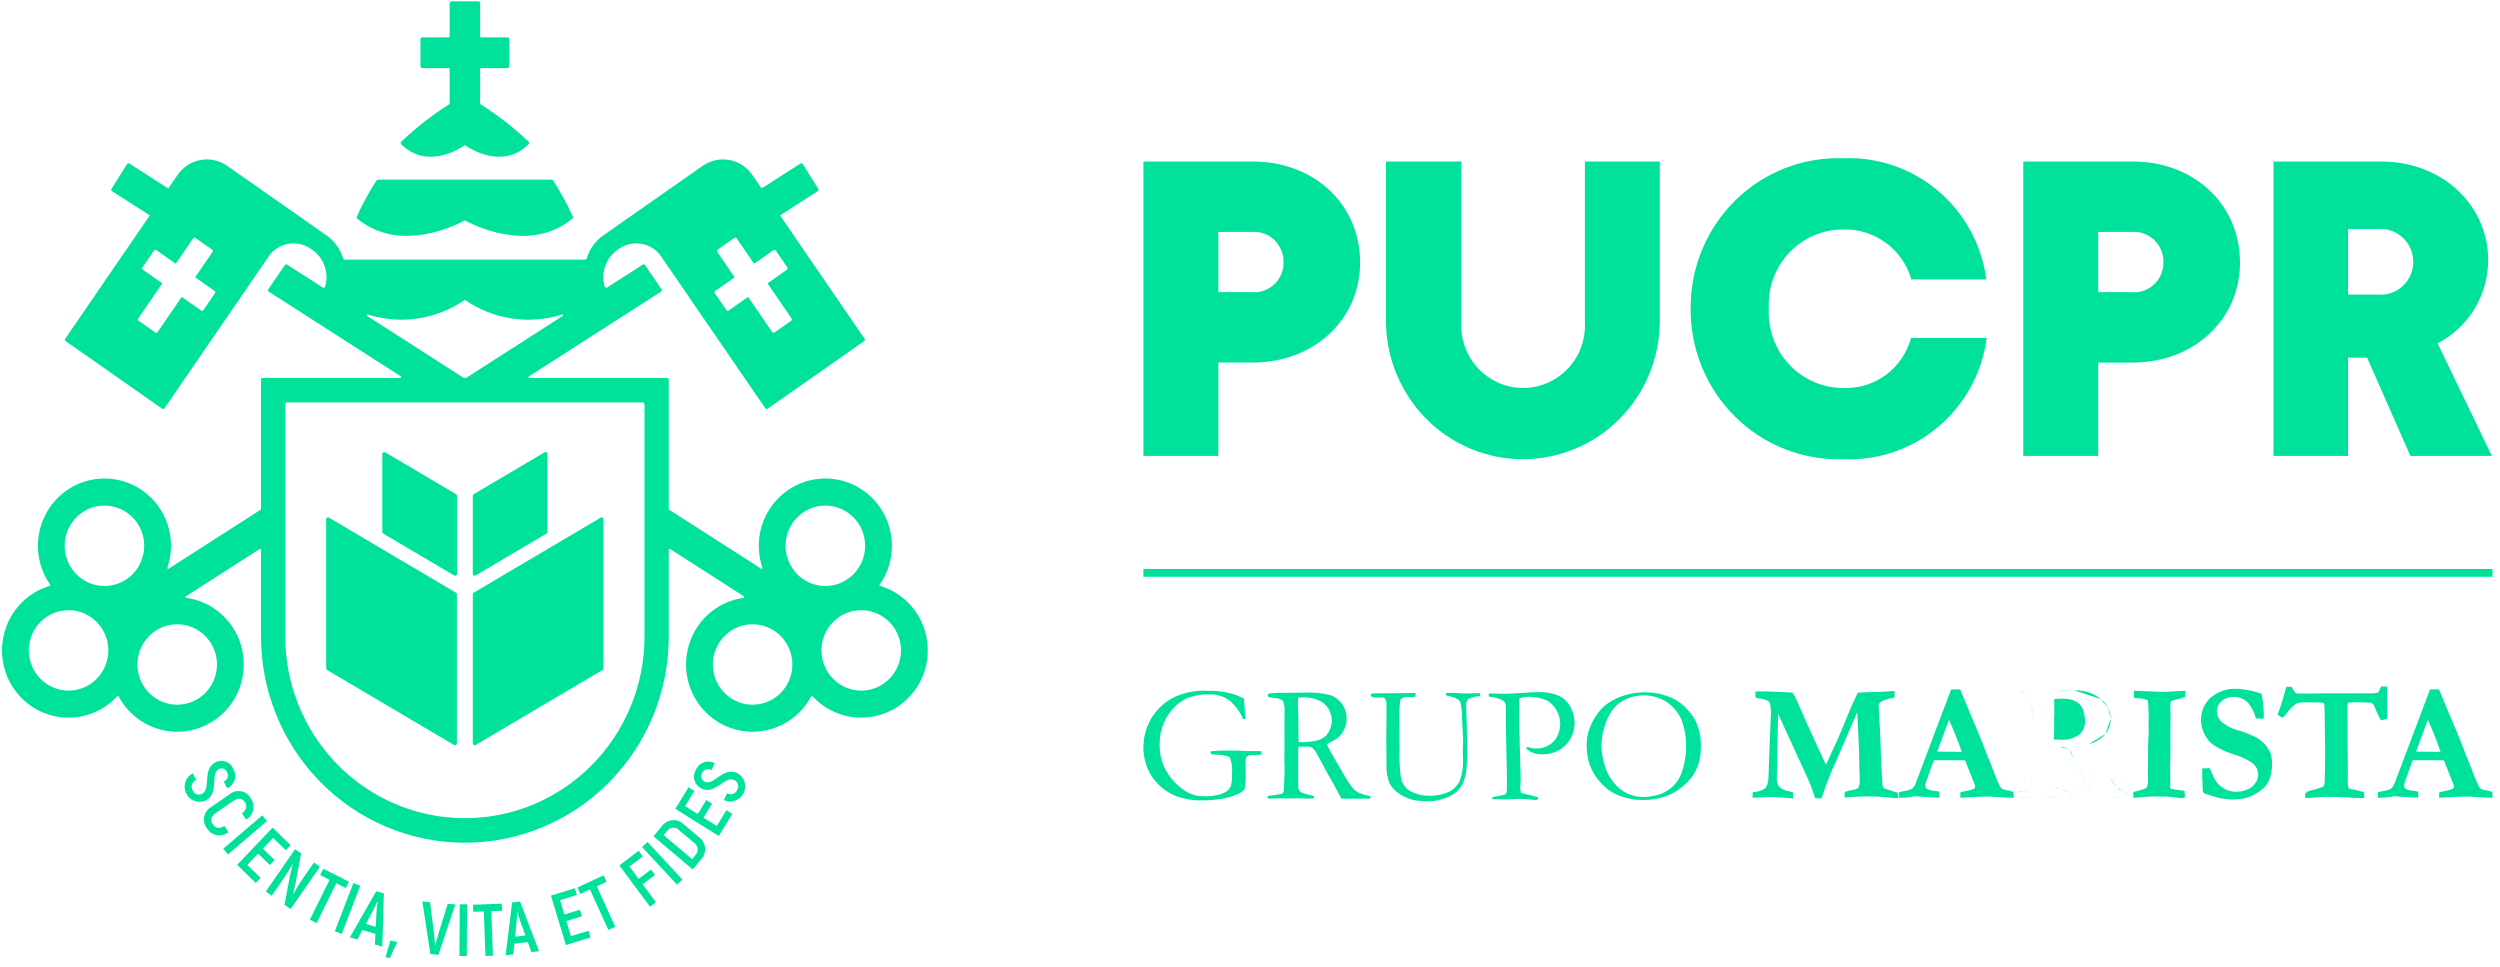 <svg width="137" height="53" viewBox="0 0 137 53" fill="none" xmlns="http://www.w3.org/2000/svg">
<path fill-rule="evenodd" clip-rule="evenodd" d="M25.501 7.972C25.732 8.134 27.531 9.315 28.96 7.911C28.97 7.901 28.978 7.889 28.984 7.875C28.989 7.862 28.992 7.848 28.991 7.833C28.991 7.819 28.988 7.805 28.982 7.792C28.977 7.779 28.968 7.767 28.958 7.757C28.149 6.992 27.27 6.307 26.332 5.711C26.325 5.707 26.32 5.701 26.316 5.694C26.313 5.688 26.311 5.68 26.311 5.673V3.776C26.311 3.771 26.312 3.765 26.314 3.759C26.316 3.754 26.32 3.749 26.324 3.745C26.328 3.741 26.333 3.737 26.338 3.735C26.343 3.733 26.349 3.732 26.355 3.732H27.804C27.832 3.732 27.859 3.72 27.879 3.7C27.899 3.68 27.91 3.652 27.91 3.624V2.152C27.91 2.123 27.899 2.096 27.879 2.076C27.859 2.056 27.832 2.044 27.804 2.044H26.355C26.343 2.044 26.332 2.039 26.324 2.031C26.315 2.023 26.311 2.011 26.311 1.999V0.18C26.311 0.151 26.299 0.124 26.279 0.104C26.259 0.084 26.232 0.072 26.204 0.072H24.748C24.72 0.072 24.693 0.084 24.673 0.104C24.653 0.124 24.641 0.151 24.641 0.18V1.999C24.641 2.011 24.637 2.023 24.628 2.031C24.62 2.039 24.609 2.044 24.597 2.044H23.148C23.12 2.044 23.093 2.056 23.073 2.076C23.053 2.096 23.041 2.123 23.041 2.152V3.624C23.041 3.652 23.053 3.68 23.073 3.7C23.093 3.72 23.12 3.732 23.148 3.732H24.597C24.603 3.732 24.609 3.733 24.614 3.735C24.619 3.737 24.624 3.741 24.628 3.745C24.633 3.749 24.636 3.754 24.638 3.759C24.64 3.765 24.641 3.771 24.641 3.776V5.673C24.641 5.68 24.639 5.688 24.636 5.694C24.632 5.701 24.627 5.707 24.62 5.711C23.683 6.307 22.803 6.992 21.995 7.757C21.984 7.767 21.976 7.778 21.97 7.792C21.964 7.805 21.961 7.819 21.961 7.833C21.961 7.848 21.963 7.862 21.969 7.875C21.974 7.889 21.982 7.901 21.992 7.911C23.421 9.315 25.22 8.134 25.451 7.972C25.459 7.966 25.467 7.964 25.476 7.964C25.485 7.964 25.494 7.966 25.501 7.972ZM25.493 12.085C25.784 12.247 28.98 13.954 31.358 11.986C31.377 11.971 31.389 11.951 31.394 11.928C31.4 11.905 31.397 11.881 31.388 11.86C31.077 11.178 30.717 10.52 30.31 9.892C30.301 9.877 30.287 9.864 30.271 9.856C30.256 9.847 30.238 9.843 30.22 9.843H20.723C20.705 9.843 20.688 9.847 20.672 9.856C20.656 9.864 20.643 9.877 20.633 9.892C20.226 10.52 19.866 11.178 19.556 11.86C19.546 11.881 19.544 11.905 19.549 11.928C19.554 11.951 19.567 11.971 19.585 11.986C21.963 13.954 25.16 12.247 25.45 12.085C25.457 12.081 25.464 12.079 25.472 12.079C25.479 12.079 25.487 12.081 25.493 12.085ZM10.559 42.378L10.75 42.748C10.697 42.767 10.649 42.799 10.609 42.84C10.569 42.881 10.539 42.93 10.521 42.985C10.503 43.039 10.497 43.096 10.503 43.153C10.51 43.21 10.529 43.265 10.559 43.313C10.578 43.364 10.608 43.409 10.646 43.446C10.684 43.483 10.73 43.511 10.78 43.528C10.831 43.545 10.884 43.551 10.937 43.545C10.989 43.538 11.04 43.521 11.085 43.492C11.307 43.376 11.325 43.096 11.345 42.788C11.369 42.411 11.396 41.992 11.802 41.778C11.889 41.731 11.984 41.703 12.082 41.696C12.181 41.689 12.279 41.702 12.372 41.736C12.465 41.77 12.549 41.822 12.62 41.891C12.691 41.96 12.748 42.043 12.785 42.135C12.839 42.226 12.873 42.327 12.886 42.432C12.898 42.537 12.888 42.644 12.857 42.745C12.825 42.846 12.772 42.938 12.702 43.017C12.632 43.096 12.546 43.158 12.451 43.201L12.26 42.832C12.308 42.814 12.352 42.786 12.389 42.749C12.425 42.712 12.453 42.668 12.47 42.619C12.488 42.571 12.494 42.518 12.489 42.467C12.485 42.415 12.469 42.365 12.443 42.32C12.427 42.276 12.402 42.236 12.369 42.203C12.336 42.17 12.297 42.144 12.253 42.128C12.21 42.112 12.163 42.106 12.117 42.109C12.07 42.113 12.026 42.128 11.985 42.151C11.77 42.264 11.757 42.534 11.742 42.835C11.724 43.214 11.703 43.641 11.274 43.867C11.079 43.956 10.858 43.964 10.658 43.891C10.457 43.817 10.293 43.668 10.2 43.474C10.107 43.28 10.093 43.057 10.16 42.852C10.227 42.648 10.37 42.478 10.559 42.378ZM11.597 44.208L12.548 43.551C12.633 43.473 12.733 43.416 12.842 43.382C12.951 43.349 13.066 43.34 13.178 43.357C13.291 43.373 13.399 43.415 13.494 43.479C13.588 43.542 13.668 43.626 13.727 43.725C13.797 43.815 13.847 43.92 13.873 44.032C13.899 44.144 13.901 44.26 13.878 44.373C13.855 44.486 13.808 44.592 13.741 44.685C13.674 44.777 13.587 44.854 13.488 44.91L13.262 44.576C13.519 44.369 13.56 44.164 13.409 43.941C13.275 43.744 13.058 43.703 12.781 43.894L11.83 44.552C11.556 44.742 11.515 44.961 11.653 45.164C11.807 45.392 12.014 45.425 12.293 45.266L12.519 45.599C12.431 45.672 12.328 45.725 12.217 45.753C12.107 45.782 11.991 45.786 11.879 45.766C11.767 45.745 11.66 45.701 11.566 45.635C11.473 45.569 11.394 45.483 11.336 45.384C11.267 45.293 11.218 45.187 11.193 45.075C11.169 44.963 11.169 44.846 11.194 44.734C11.219 44.622 11.268 44.517 11.338 44.426C11.407 44.335 11.496 44.261 11.597 44.208ZM12.492 46.822L14.632 44.996L14.371 44.684L12.231 46.51L12.492 46.822ZM14.278 48.108L14.015 48.385L12.997 47.395L14.939 45.355L15.928 46.317L15.664 46.594L14.967 45.916L14.404 46.507L15.046 47.132L14.788 47.403L14.146 46.778L13.552 47.401L14.278 48.108ZM15.925 49.817L17.532 47.498L17.205 47.266L16.578 48.17C16.435 48.376 16.214 48.737 16.081 48.985L16.067 48.984L16.081 48.923C16.122 48.747 16.176 48.508 16.211 48.326L16.503 46.769L16.173 46.535L14.565 48.853L14.893 49.086L15.513 48.191C15.664 47.973 15.889 47.613 16.027 47.365L16.041 47.365C15.994 47.554 15.921 47.863 15.87 48.084L15.594 49.582L15.925 49.817ZM18.952 48.666L18.43 48.402L17.349 50.586L16.98 50.4L18.061 48.216L17.543 47.953L17.715 47.606L19.124 48.319L18.952 48.666ZM18.727 51.179L19.741 48.54L19.364 48.392L18.35 51.031L18.727 51.179ZM20.572 51.176L19.86 50.971L19.582 51.485L19.174 51.368L20.617 48.838L21.036 48.959L20.949 51.877L20.545 51.761L20.572 51.176ZM20.594 50.787L20.63 50.007C20.642 49.816 20.672 49.544 20.694 49.394L20.682 49.391C20.622 49.529 20.511 49.779 20.418 49.946L20.047 50.63L20.594 50.787ZM21.36 52.505L21.769 51.623L21.393 51.546L21.125 52.457L21.36 52.505ZM23.145 49.401L23.568 49.439L23.767 51.024C23.794 51.227 23.813 51.444 23.829 51.64V51.64V51.64V51.64L23.829 51.641L23.829 51.643C23.834 51.692 23.838 51.74 23.842 51.786L23.858 51.787L23.871 51.736C23.928 51.524 23.994 51.277 24.062 51.05L24.536 49.525L24.955 49.562L24.024 52.322L23.586 52.283L23.145 49.401ZM25.581 52.39L25.597 49.559L25.193 49.557L25.177 52.388L25.581 52.39ZM27.51 49.91L26.926 49.931L27.013 52.373L26.601 52.388L26.514 49.946L25.934 49.967L25.92 49.579L27.496 49.522L27.51 49.91ZM28.187 51.718L28.922 51.627L29.122 52.176L29.539 52.124L28.497 49.401L28.064 49.455L27.708 52.352L28.129 52.3L28.187 51.718ZM28.526 50.527L28.792 51.26L28.228 51.33L28.307 50.554C28.328 50.364 28.335 50.09 28.337 49.939L28.349 49.937C28.387 50.083 28.463 50.347 28.526 50.527ZM32.251 51.005L32.362 51.372L31.011 51.789L30.193 49.082L31.505 48.677L31.616 49.044L30.69 49.33L30.927 50.115L31.781 49.852L31.889 50.211L31.036 50.475L31.287 51.302L32.251 51.005ZM32.706 48.569L33.237 48.322L33.077 47.969L31.644 48.634L31.804 48.987L32.331 48.742L33.339 50.963L33.714 50.789L32.706 48.569ZM34.494 47.486L34.995 48.163L35.671 47.651L35.892 47.949L35.216 48.46L35.945 49.444L35.622 49.689L33.942 47.424L34.999 46.623L35.227 46.931L34.494 47.486ZM37.397 48.202L35.48 46.139L35.185 46.419L37.103 48.481L37.397 48.202ZM35.812 45.83L36.258 45.29C36.325 45.192 36.412 45.11 36.513 45.051C36.615 44.991 36.728 44.955 36.845 44.945C36.962 44.935 37.08 44.951 37.19 44.992C37.3 45.034 37.4 45.1 37.482 45.185L38.286 45.864C38.384 45.93 38.467 46.017 38.527 46.119C38.588 46.221 38.626 46.335 38.638 46.454C38.649 46.572 38.635 46.691 38.596 46.804C38.557 46.916 38.493 47.018 38.41 47.102L37.961 47.645L35.812 45.83ZM38.115 46.853C38.16 46.805 38.194 46.748 38.214 46.685C38.233 46.622 38.239 46.556 38.229 46.491C38.22 46.425 38.196 46.363 38.16 46.309C38.123 46.254 38.075 46.209 38.019 46.176L37.226 45.507C37.184 45.457 37.132 45.417 37.072 45.391C37.013 45.365 36.949 45.353 36.884 45.355C36.819 45.358 36.756 45.376 36.699 45.407C36.642 45.439 36.593 45.483 36.556 45.536L36.366 45.766L37.926 47.083L38.115 46.853ZM40.133 44.599L39.809 44.397L39.279 45.264L38.551 44.808L39.02 44.041L38.704 43.843L38.234 44.61L37.544 44.177L38.054 43.346L37.731 43.143L37.008 44.322L39.389 45.813L40.133 44.599ZM39.669 43.845L39.844 43.467C39.892 43.498 39.946 43.517 40.002 43.524C40.058 43.531 40.115 43.525 40.169 43.507C40.223 43.488 40.272 43.458 40.312 43.418C40.353 43.378 40.384 43.33 40.404 43.276C40.432 43.23 40.449 43.179 40.455 43.126C40.461 43.073 40.455 43.019 40.438 42.968C40.421 42.917 40.393 42.871 40.356 42.833C40.319 42.794 40.274 42.764 40.225 42.745C39.998 42.639 39.767 42.794 39.514 42.966C39.203 43.175 38.858 43.409 38.442 43.213C38.353 43.172 38.273 43.112 38.207 43.038C38.142 42.964 38.093 42.876 38.063 42.781C38.033 42.687 38.023 42.586 38.034 42.487C38.044 42.389 38.076 42.293 38.125 42.207C38.163 42.108 38.222 42.02 38.297 41.946C38.372 41.872 38.462 41.815 38.56 41.779C38.659 41.743 38.764 41.729 38.868 41.737C38.972 41.745 39.074 41.776 39.165 41.827L38.991 42.205C38.948 42.177 38.899 42.159 38.848 42.152C38.797 42.145 38.746 42.15 38.697 42.165C38.648 42.181 38.603 42.208 38.565 42.243C38.528 42.278 38.498 42.321 38.478 42.369C38.453 42.409 38.437 42.453 38.431 42.5C38.425 42.546 38.429 42.593 38.443 42.638C38.457 42.683 38.48 42.724 38.511 42.759C38.543 42.794 38.581 42.821 38.624 42.839C38.844 42.943 39.064 42.789 39.309 42.618C39.617 42.403 39.966 42.16 40.404 42.366C40.592 42.468 40.734 42.64 40.798 42.846C40.863 43.051 40.845 43.274 40.749 43.467C40.654 43.66 40.487 43.807 40.285 43.878C40.084 43.948 39.863 43.936 39.669 43.845ZM24.889 31.537L21.001 29.239C20.986 29.23 20.973 29.217 20.964 29.201C20.955 29.186 20.951 29.168 20.951 29.15V24.874C20.951 24.856 20.955 24.838 20.964 24.823C20.974 24.807 20.986 24.794 21.002 24.785C21.018 24.776 21.035 24.771 21.053 24.771C21.072 24.771 21.089 24.776 21.105 24.785L24.993 27.082C25.008 27.092 25.021 27.105 25.03 27.12C25.039 27.136 25.043 27.154 25.043 27.172V31.447C25.043 31.465 25.039 31.483 25.03 31.499C25.02 31.515 25.008 31.528 24.992 31.537C24.976 31.546 24.959 31.551 24.941 31.551C24.922 31.551 24.905 31.546 24.889 31.537ZM26.063 31.537L29.95 29.239C29.966 29.23 29.979 29.217 29.988 29.201C29.997 29.186 30.001 29.168 30.001 29.15V24.874C30.001 24.856 29.996 24.838 29.987 24.823C29.978 24.807 29.965 24.794 29.95 24.785C29.934 24.776 29.916 24.771 29.898 24.771C29.88 24.771 29.863 24.776 29.847 24.785L25.959 27.082C25.944 27.092 25.931 27.105 25.922 27.12C25.913 27.136 25.909 27.154 25.909 27.172V31.447C25.909 31.465 25.913 31.483 25.922 31.499C25.931 31.515 25.944 31.528 25.96 31.537C25.976 31.546 25.993 31.551 26.011 31.551C26.029 31.551 26.047 31.546 26.063 31.537ZM33.022 36.715L26.063 40.827C26.047 40.836 26.029 40.841 26.011 40.841C25.993 40.841 25.976 40.836 25.96 40.827C25.944 40.818 25.931 40.805 25.922 40.789C25.913 40.773 25.909 40.755 25.909 40.737V32.568C25.909 32.55 25.913 32.532 25.922 32.517C25.931 32.501 25.944 32.488 25.959 32.479L32.919 28.368C32.934 28.358 32.952 28.354 32.97 28.354C32.988 28.353 33.005 28.358 33.021 28.367C33.037 28.376 33.05 28.389 33.059 28.405C33.068 28.421 33.073 28.439 33.073 28.457V36.626C33.073 36.644 33.068 36.662 33.059 36.678C33.05 36.693 33.037 36.706 33.022 36.715ZM24.884 40.827L17.925 36.715C17.909 36.706 17.896 36.693 17.887 36.678C17.878 36.662 17.874 36.644 17.874 36.626V28.457C17.874 28.439 17.879 28.421 17.888 28.405C17.897 28.389 17.91 28.376 17.925 28.367C17.941 28.358 17.959 28.353 17.977 28.354C17.995 28.354 18.012 28.358 18.028 28.368L24.987 32.479C25.003 32.488 25.015 32.501 25.024 32.517C25.033 32.532 25.038 32.55 25.038 32.568V40.737C25.038 40.755 25.033 40.773 25.024 40.789C25.015 40.805 25.002 40.818 24.987 40.827C24.971 40.836 24.953 40.841 24.935 40.841C24.917 40.841 24.899 40.836 24.884 40.827ZM18.835 14.209C18.851 14.22 18.869 14.227 18.888 14.227L32.065 14.227C32.084 14.227 32.102 14.22 32.117 14.209C32.133 14.198 32.144 14.181 32.149 14.163C32.306 13.648 32.629 13.202 33.067 12.896L38.505 9.088C38.931 8.79 39.457 8.674 39.967 8.768C40.477 8.862 40.93 9.156 41.225 9.587L41.708 10.292C41.715 10.302 41.725 10.308 41.736 10.311C41.747 10.313 41.759 10.311 41.769 10.305L43.865 8.96C43.875 8.954 43.886 8.949 43.898 8.947C43.909 8.945 43.921 8.946 43.932 8.948C43.944 8.951 43.954 8.956 43.964 8.962C43.973 8.969 43.981 8.978 43.988 8.988L44.843 10.35C44.849 10.36 44.853 10.371 44.855 10.383C44.858 10.395 44.857 10.406 44.855 10.418C44.852 10.429 44.847 10.44 44.841 10.45C44.834 10.459 44.825 10.468 44.816 10.474L42.783 11.778C42.778 11.781 42.773 11.785 42.77 11.79C42.767 11.795 42.764 11.801 42.763 11.806C42.762 11.812 42.762 11.819 42.763 11.825C42.764 11.83 42.767 11.836 42.77 11.841L47.38 18.567C47.394 18.587 47.399 18.611 47.395 18.634C47.391 18.658 47.377 18.679 47.358 18.692L42.066 22.398C42.046 22.412 42.023 22.417 41.999 22.413C41.976 22.409 41.956 22.395 41.942 22.376L36.135 13.916C35.851 13.591 35.455 13.387 35.027 13.346C34.599 13.305 34.172 13.43 33.833 13.695C33.522 13.913 33.288 14.224 33.163 14.585C33.037 14.945 33.028 15.336 33.136 15.703C33.14 15.716 33.147 15.728 33.156 15.739C33.165 15.749 33.177 15.757 33.19 15.762C33.203 15.767 33.217 15.769 33.23 15.767C33.244 15.766 33.257 15.761 33.269 15.754L35.222 14.502C35.242 14.489 35.265 14.485 35.288 14.489C35.31 14.494 35.33 14.507 35.343 14.526L36.254 15.854C36.261 15.864 36.266 15.875 36.268 15.887C36.271 15.898 36.271 15.911 36.268 15.922C36.266 15.934 36.261 15.945 36.254 15.956C36.248 15.966 36.239 15.974 36.229 15.98L28.983 20.627C28.975 20.632 28.969 20.64 28.965 20.649C28.962 20.658 28.962 20.668 28.964 20.677C28.967 20.686 28.973 20.695 28.98 20.701C28.988 20.706 28.997 20.709 29.007 20.709H36.56C36.571 20.709 36.583 20.712 36.594 20.716C36.604 20.721 36.614 20.727 36.623 20.736C36.631 20.744 36.637 20.754 36.642 20.765C36.646 20.776 36.648 20.787 36.648 20.799V27.894C36.648 27.901 36.65 27.909 36.654 27.915C36.657 27.922 36.663 27.928 36.669 27.932L41.718 31.169C41.726 31.174 41.735 31.177 41.744 31.176C41.753 31.175 41.762 31.172 41.769 31.166C41.776 31.16 41.782 31.152 41.784 31.143C41.787 31.134 41.786 31.125 41.783 31.116C41.609 30.608 41.547 30.068 41.601 29.534C41.655 28.999 41.825 28.483 42.097 28.021C42.369 27.56 42.738 27.164 43.178 26.862C43.617 26.56 44.117 26.358 44.641 26.271C45.166 26.185 45.703 26.215 46.215 26.361C46.727 26.506 47.201 26.763 47.604 27.113C48.008 27.463 48.331 27.898 48.55 28.387C48.77 28.876 48.881 29.408 48.876 29.946C48.869 30.696 48.635 31.427 48.205 32.039C48.201 32.045 48.198 32.051 48.197 32.058C48.196 32.065 48.197 32.072 48.199 32.079C48.202 32.086 48.206 32.092 48.211 32.096C48.214 32.099 48.218 32.102 48.222 32.104C48.224 32.105 48.226 32.106 48.228 32.107C48.767 32.267 49.261 32.551 49.673 32.936C50.084 33.322 50.403 33.798 50.603 34.328C50.803 34.857 50.879 35.427 50.826 35.992C50.773 36.556 50.591 37.101 50.296 37.583C50 38.065 49.599 38.472 49.122 38.771C48.646 39.071 48.108 39.255 47.549 39.31C46.99 39.365 46.427 39.289 45.903 39.088C45.378 38.887 44.906 38.566 44.524 38.151C44.52 38.145 44.514 38.141 44.507 38.139C44.501 38.136 44.493 38.136 44.487 38.136C44.48 38.137 44.473 38.14 44.467 38.144C44.462 38.148 44.457 38.153 44.454 38.16C44.158 38.715 43.727 39.184 43.2 39.523C42.674 39.862 42.071 40.059 41.448 40.094C40.825 40.13 40.203 40.003 39.643 39.727C39.082 39.45 38.601 39.033 38.245 38.515C37.89 37.997 37.672 37.395 37.612 36.767C37.552 36.14 37.652 35.507 37.903 34.93C38.154 34.353 38.548 33.85 39.046 33.47C39.544 33.091 40.13 32.846 40.748 32.761C40.757 32.76 40.766 32.756 40.773 32.75C40.779 32.744 40.784 32.736 40.786 32.727C40.788 32.718 40.788 32.708 40.784 32.7C40.781 32.691 40.775 32.684 40.767 32.679L36.717 30.082C36.71 30.078 36.702 30.075 36.694 30.075C36.686 30.075 36.678 30.077 36.671 30.081C36.664 30.084 36.659 30.09 36.655 30.097C36.651 30.104 36.648 30.112 36.648 30.12V34.889C36.648 36.377 36.357 37.851 35.792 39.225C35.227 40.599 34.398 41.846 33.355 42.896C32.311 43.945 31.072 44.776 29.709 45.34C28.347 45.904 26.888 46.19 25.416 46.182C23.943 46.174 22.487 45.871 21.131 45.293C19.775 44.714 18.545 43.87 17.512 42.809C16.48 41.748 15.665 40.492 15.114 39.111C14.564 37.731 14.289 36.255 14.305 34.767V30.12C14.305 30.112 14.303 30.104 14.298 30.097C14.294 30.09 14.289 30.084 14.282 30.081C14.275 30.077 14.267 30.075 14.259 30.075C14.251 30.075 14.243 30.078 14.236 30.082L10.186 32.679C10.178 32.684 10.172 32.691 10.169 32.7C10.165 32.708 10.165 32.718 10.167 32.727C10.169 32.736 10.174 32.744 10.18 32.75C10.187 32.756 10.196 32.76 10.205 32.761C10.823 32.847 11.409 33.091 11.907 33.471C12.405 33.85 12.798 34.353 13.049 34.93C13.3 35.507 13.4 36.14 13.341 36.767C13.281 37.395 13.062 37.997 12.707 38.515C12.351 39.033 11.87 39.45 11.309 39.726C10.749 40.003 10.127 40.129 9.505 40.093C8.882 40.058 8.279 39.861 7.752 39.523C7.226 39.184 6.795 38.715 6.499 38.16C6.496 38.153 6.491 38.148 6.486 38.144C6.48 38.14 6.473 38.137 6.466 38.136C6.459 38.136 6.452 38.136 6.446 38.139C6.439 38.141 6.433 38.145 6.429 38.15C6.047 38.566 5.575 38.887 5.051 39.088C4.526 39.289 3.962 39.366 3.404 39.311C2.845 39.256 2.307 39.071 1.83 38.772C1.354 38.472 0.952 38.065 0.657 37.583C0.361 37.101 0.18 36.556 0.127 35.992C0.073 35.427 0.15 34.858 0.35 34.328C0.55 33.798 0.868 33.322 1.28 32.936C1.692 32.551 2.186 32.267 2.724 32.107C2.731 32.105 2.737 32.101 2.742 32.096C2.747 32.092 2.751 32.086 2.753 32.079C2.756 32.072 2.756 32.065 2.755 32.058C2.754 32.051 2.752 32.045 2.748 32.039C2.387 31.523 2.163 30.922 2.097 30.294C2.032 29.666 2.128 29.031 2.375 28.451C2.622 27.87 3.013 27.364 3.509 26.98C4.006 26.597 4.592 26.349 5.211 26.259C5.829 26.171 6.46 26.244 7.043 26.472C7.626 26.701 8.141 27.077 8.538 27.564C8.936 28.052 9.203 28.635 9.313 29.257C9.424 29.878 9.375 30.519 9.17 31.116C9.167 31.124 9.166 31.134 9.169 31.143C9.171 31.152 9.177 31.16 9.184 31.166C9.191 31.172 9.2 31.175 9.209 31.176C9.218 31.176 9.227 31.174 9.235 31.169L14.284 27.932C14.29 27.928 14.296 27.922 14.299 27.915C14.303 27.909 14.305 27.901 14.305 27.894V20.799C14.305 20.787 14.307 20.776 14.311 20.765C14.316 20.754 14.322 20.744 14.331 20.736C14.339 20.727 14.348 20.721 14.359 20.716C14.37 20.712 14.382 20.709 14.393 20.709H21.946C21.956 20.709 21.965 20.706 21.973 20.701C21.98 20.695 21.986 20.686 21.989 20.677C21.991 20.668 21.991 20.658 21.988 20.649C21.984 20.64 21.978 20.632 21.97 20.627L14.724 15.98C14.714 15.974 14.705 15.966 14.699 15.956C14.692 15.945 14.687 15.934 14.685 15.922C14.682 15.911 14.682 15.898 14.685 15.887C14.687 15.875 14.692 15.864 14.699 15.854L15.61 14.526C15.623 14.507 15.643 14.494 15.665 14.489C15.688 14.485 15.711 14.489 15.73 14.501L17.684 15.754C17.696 15.761 17.709 15.766 17.723 15.767C17.736 15.769 17.75 15.767 17.763 15.762C17.776 15.757 17.788 15.749 17.797 15.739C17.806 15.728 17.813 15.716 17.817 15.703C17.925 15.336 17.916 14.945 17.791 14.585C17.665 14.224 17.431 13.913 17.12 13.695C16.78 13.43 16.354 13.305 15.926 13.346C15.498 13.387 15.102 13.591 14.818 13.916L9.011 22.376C8.997 22.395 8.977 22.409 8.954 22.413C8.93 22.417 8.907 22.412 8.887 22.398L3.595 18.692C3.585 18.685 3.577 18.677 3.571 18.667C3.565 18.657 3.56 18.646 3.558 18.634C3.556 18.623 3.556 18.611 3.559 18.599C3.561 18.588 3.566 18.577 3.572 18.567L8.209 11.803L6.137 10.474C6.127 10.468 6.119 10.459 6.112 10.45C6.105 10.44 6.101 10.429 6.098 10.418C6.096 10.406 6.095 10.394 6.097 10.383C6.099 10.371 6.104 10.36 6.11 10.35L6.965 8.988C6.971 8.978 6.98 8.969 6.989 8.962C6.999 8.956 7.009 8.951 7.021 8.948C7.032 8.946 7.044 8.945 7.055 8.947C7.067 8.949 7.078 8.954 7.088 8.96L9.22 10.328L9.728 9.587C10.023 9.156 10.476 8.862 10.986 8.768C11.496 8.674 12.022 8.79 12.448 9.088L17.886 12.896C18.324 13.202 18.647 13.648 18.804 14.163C18.809 14.181 18.82 14.197 18.835 14.209ZM40.223 15.222L39.194 15.943V15.943C39.184 15.95 39.176 15.958 39.17 15.968C39.163 15.978 39.159 15.989 39.157 16.001C39.155 16.012 39.155 16.024 39.157 16.036C39.16 16.047 39.165 16.058 39.171 16.068L39.806 16.994C39.82 17.014 39.84 17.027 39.864 17.032C39.887 17.036 39.91 17.031 39.93 17.017L40.959 16.296C40.964 16.293 40.969 16.291 40.975 16.289C40.981 16.288 40.987 16.288 40.992 16.289C40.998 16.29 41.004 16.292 41.009 16.295C41.013 16.299 41.018 16.303 41.021 16.308L42.317 18.198C42.324 18.208 42.332 18.216 42.342 18.223C42.352 18.229 42.363 18.233 42.374 18.236C42.386 18.238 42.397 18.238 42.409 18.235C42.42 18.233 42.431 18.228 42.44 18.221L43.357 17.579C43.367 17.572 43.375 17.564 43.381 17.554C43.388 17.544 43.392 17.533 43.394 17.521C43.396 17.51 43.396 17.498 43.393 17.486C43.391 17.475 43.386 17.464 43.38 17.454L42.084 15.563C42.08 15.559 42.078 15.553 42.077 15.547C42.075 15.541 42.075 15.536 42.076 15.53C42.077 15.524 42.08 15.518 42.083 15.514C42.086 15.509 42.09 15.504 42.095 15.501L43.124 14.78C43.134 14.773 43.142 14.765 43.148 14.755C43.154 14.745 43.159 14.734 43.161 14.722C43.163 14.711 43.163 14.699 43.16 14.687C43.158 14.676 43.153 14.665 43.147 14.655L42.511 13.729C42.498 13.709 42.477 13.696 42.454 13.691C42.431 13.687 42.407 13.692 42.388 13.706L41.359 14.427C41.354 14.43 41.348 14.432 41.343 14.434C41.337 14.435 41.331 14.435 41.325 14.434C41.32 14.433 41.314 14.431 41.309 14.428C41.304 14.425 41.3 14.42 41.297 14.415L40.495 13.245L40.368 13.06C40.361 13.051 40.353 13.042 40.343 13.036C40.333 13.03 40.322 13.025 40.311 13.023C40.3 13.021 40.288 13.021 40.276 13.024C40.265 13.026 40.254 13.031 40.245 13.038L39.328 13.68C39.309 13.693 39.295 13.714 39.291 13.737C39.287 13.761 39.292 13.785 39.305 13.805L39.402 13.945L40.234 15.16C40.238 15.165 40.24 15.17 40.241 15.176C40.242 15.178 40.242 15.181 40.242 15.184C40.242 15.187 40.242 15.19 40.241 15.193C40.24 15.199 40.238 15.205 40.235 15.21C40.232 15.214 40.228 15.219 40.223 15.222ZM11.146 16.994L11.782 16.068C11.795 16.048 11.8 16.024 11.796 16.001C11.792 15.977 11.779 15.957 11.759 15.943L10.73 15.222C10.72 15.215 10.714 15.205 10.711 15.193C10.709 15.182 10.712 15.169 10.719 15.16L11.551 13.946L11.648 13.805C11.661 13.785 11.666 13.761 11.662 13.738C11.658 13.714 11.645 13.693 11.625 13.68L10.708 13.038C10.689 13.024 10.665 13.019 10.642 13.023C10.619 13.027 10.598 13.041 10.585 13.06L10.458 13.245L9.656 14.416C9.653 14.42 9.649 14.425 9.644 14.428C9.639 14.431 9.633 14.433 9.628 14.434C9.622 14.435 9.616 14.435 9.61 14.434C9.605 14.433 9.599 14.43 9.594 14.427L8.565 13.706C8.546 13.692 8.522 13.687 8.499 13.691C8.476 13.696 8.455 13.709 8.442 13.729L7.806 14.655C7.8 14.665 7.795 14.676 7.793 14.687C7.79 14.699 7.79 14.711 7.792 14.722C7.794 14.734 7.798 14.745 7.805 14.755C7.811 14.765 7.819 14.773 7.829 14.78L8.858 15.501C8.863 15.504 8.867 15.509 8.87 15.514C8.873 15.518 8.876 15.524 8.877 15.53C8.878 15.536 8.878 15.541 8.876 15.547C8.875 15.553 8.873 15.559 8.869 15.563L7.573 17.454C7.567 17.464 7.562 17.475 7.56 17.486C7.557 17.498 7.557 17.51 7.559 17.521C7.561 17.533 7.565 17.544 7.572 17.554C7.578 17.564 7.586 17.572 7.596 17.579L8.512 18.221C8.532 18.235 8.556 18.24 8.579 18.236C8.602 18.231 8.623 18.218 8.636 18.198L9.932 16.308C9.935 16.303 9.94 16.299 9.944 16.295C9.949 16.292 9.955 16.29 9.961 16.289C9.966 16.288 9.972 16.288 9.978 16.289C9.984 16.291 9.989 16.293 9.994 16.296L11.023 17.017C11.042 17.031 11.066 17.036 11.089 17.032C11.113 17.027 11.133 17.014 11.146 16.994ZM2.659 37.544C3.045 37.772 3.49 37.874 3.934 37.837C4.449 37.795 4.933 37.569 5.298 37.199C5.664 36.83 5.887 36.341 5.929 35.82C5.966 35.371 5.865 34.921 5.64 34.532C5.415 34.142 5.077 33.832 4.672 33.642C4.268 33.453 3.815 33.394 3.376 33.473C2.936 33.552 2.532 33.765 2.216 34.084C1.901 34.403 1.69 34.812 1.612 35.256C1.534 35.7 1.592 36.157 1.779 36.567C1.967 36.976 2.274 37.317 2.659 37.544ZM4.626 31.812C5.011 32.039 5.456 32.142 5.901 32.105C6.416 32.063 6.899 31.837 7.265 31.467C7.63 31.098 7.854 30.609 7.896 30.088C7.932 29.639 7.831 29.189 7.606 28.799C7.382 28.41 7.044 28.1 6.639 27.91C6.234 27.721 5.782 27.662 5.342 27.741C4.903 27.82 4.498 28.033 4.183 28.352C3.868 28.671 3.656 29.08 3.578 29.524C3.5 29.968 3.559 30.425 3.746 30.834C3.933 31.244 4.24 31.585 4.626 31.812ZM11.593 37.524C11.818 37.134 11.919 36.684 11.883 36.235C11.841 35.714 11.617 35.226 11.252 34.856C10.886 34.487 10.403 34.261 9.887 34.218C9.443 34.182 8.998 34.284 8.612 34.511C8.227 34.738 7.92 35.08 7.733 35.489C7.545 35.898 7.487 36.356 7.565 36.8C7.643 37.244 7.854 37.653 8.17 37.971C8.485 38.29 8.89 38.504 9.329 38.583C9.768 38.662 10.221 38.602 10.626 38.413C11.031 38.224 11.368 37.913 11.593 37.524ZM22.893 17.454C21.977 17.59 21.042 17.516 20.158 17.237C20.147 17.234 20.136 17.234 20.126 17.238C20.116 17.243 20.108 17.251 20.104 17.26C20.099 17.27 20.098 17.281 20.101 17.292C20.104 17.302 20.111 17.311 20.12 17.317L25.354 20.674C25.391 20.697 25.433 20.709 25.477 20.709C25.52 20.709 25.562 20.697 25.599 20.674L30.833 17.317C30.842 17.311 30.849 17.302 30.852 17.292C30.855 17.281 30.854 17.27 30.849 17.26C30.845 17.251 30.836 17.243 30.826 17.239C30.817 17.234 30.805 17.234 30.795 17.237C29.911 17.516 28.976 17.59 28.06 17.454C27.143 17.318 26.269 16.974 25.502 16.45C25.494 16.445 25.485 16.442 25.477 16.442C25.467 16.442 25.459 16.445 25.451 16.45C24.684 16.974 23.81 17.318 22.893 17.454ZM34.564 38.708C35.062 37.498 35.319 36.2 35.319 34.889V22.143C35.319 22.131 35.316 22.12 35.312 22.109C35.307 22.098 35.301 22.088 35.293 22.08C35.285 22.072 35.275 22.065 35.264 22.06C35.253 22.056 35.242 22.054 35.23 22.054H15.723C15.711 22.054 15.7 22.056 15.689 22.06C15.678 22.065 15.668 22.072 15.66 22.08C15.652 22.088 15.646 22.098 15.641 22.109C15.636 22.12 15.634 22.131 15.634 22.143V34.781C15.62 36.091 15.863 37.392 16.348 38.608C16.833 39.824 17.551 40.931 18.46 41.865C19.37 42.8 20.453 43.543 21.648 44.053C22.843 44.563 24.126 44.829 25.423 44.836C26.72 44.843 28.005 44.591 29.206 44.095C30.406 43.598 31.497 42.866 32.417 41.942C33.336 41.017 34.066 39.918 34.564 38.708ZM40.144 38.316C40.529 38.544 40.974 38.646 41.419 38.609C41.934 38.567 42.418 38.341 42.783 37.971C43.149 37.602 43.372 37.113 43.414 36.593C43.451 36.143 43.349 35.693 43.125 35.304C42.9 34.914 42.562 34.604 42.157 34.414C41.752 34.225 41.3 34.166 40.861 34.245C40.421 34.324 40.017 34.537 39.701 34.856C39.386 35.175 39.175 35.584 39.097 36.028C39.019 36.472 39.077 36.929 39.264 37.339C39.452 37.748 39.759 38.089 40.144 38.316ZM43.347 28.799C43.122 29.189 43.021 29.639 43.057 30.088C43.099 30.609 43.323 31.098 43.688 31.467C44.053 31.837 44.537 32.063 45.052 32.105C45.497 32.142 45.942 32.039 46.327 31.812C46.712 31.585 47.02 31.244 47.207 30.834C47.394 30.425 47.453 29.968 47.375 29.524C47.297 29.08 47.085 28.671 46.77 28.352C46.455 28.033 46.05 27.82 45.611 27.741C45.171 27.662 44.719 27.721 44.314 27.91C43.909 28.1 43.571 28.41 43.347 28.799ZM46.097 37.544C46.483 37.772 46.928 37.874 47.372 37.837C47.888 37.795 48.371 37.569 48.736 37.199C49.102 36.83 49.326 36.341 49.368 35.82C49.404 35.371 49.303 34.921 49.078 34.532C48.853 34.142 48.515 33.832 48.111 33.642C47.706 33.453 47.253 33.394 46.814 33.473C46.375 33.552 45.97 33.765 45.654 34.084C45.339 34.403 45.128 34.812 45.05 35.256C44.972 35.7 45.03 36.157 45.218 36.567C45.405 36.976 45.712 37.317 46.097 37.544Z" fill="#00E29B"/>
<path fill-rule="evenodd" clip-rule="evenodd" d="M93.273 13.688C92.852 14.707 92.639 15.802 92.648 16.907C92.638 18.014 92.85 19.11 93.272 20.131C93.693 21.152 94.314 22.076 95.099 22.848C95.882 23.619 96.813 24.223 97.834 24.621C98.855 25.019 99.945 25.204 101.039 25.165C102.929 25.244 104.78 24.607 106.229 23.378C107.679 22.15 108.622 20.418 108.875 18.523H104.724C104.505 19.332 104.022 20.043 103.353 20.54C102.684 21.037 101.868 21.291 101.039 21.261C100.481 21.265 99.928 21.154 99.415 20.935C98.901 20.715 98.437 20.391 98.053 19.983C97.668 19.575 97.37 19.092 97.177 18.563C96.984 18.034 96.901 17.47 96.932 16.907C96.901 16.346 96.985 15.784 97.178 15.256C97.371 14.728 97.67 14.246 98.055 13.84C98.44 13.434 98.903 13.113 99.417 12.895C99.93 12.678 100.482 12.569 101.039 12.577C101.869 12.557 102.681 12.815 103.352 13.309C104.022 13.804 104.512 14.509 104.746 15.314H108.853C108.601 13.423 107.66 11.695 106.215 10.467C104.771 9.239 102.925 8.599 101.039 8.672C99.946 8.631 98.857 8.813 97.836 9.209C96.816 9.605 95.885 10.206 95.101 10.976C94.317 11.746 93.695 12.668 93.273 13.688ZM62.658 24.985V8.851H68.651C72.026 8.851 74.534 11.207 74.534 14.393C74.534 17.49 72.026 19.868 68.651 19.868H66.765V24.985H62.658ZM66.765 16.009H68.585C68.809 16.031 69.036 16.005 69.249 15.932C69.463 15.859 69.659 15.742 69.824 15.587C69.99 15.432 70.122 15.244 70.21 15.034C70.299 14.825 70.343 14.599 70.338 14.371C70.343 14.142 70.3 13.915 70.212 13.704C70.124 13.492 69.993 13.303 69.827 13.146C69.662 12.989 69.466 12.87 69.252 12.795C69.038 12.72 68.81 12.691 68.585 12.71H66.765V16.009ZM75.952 17.625V8.851H80.081V17.625C80.052 18.092 80.12 18.559 80.277 18.999C80.435 19.439 80.68 19.841 80.996 20.182C81.314 20.522 81.697 20.794 82.121 20.979C82.545 21.164 83.003 21.26 83.466 21.26C83.929 21.26 84.386 21.164 84.811 20.979C85.236 20.794 85.619 20.522 85.935 20.182C86.253 19.841 86.497 19.439 86.655 18.999C86.812 18.559 86.879 18.092 86.852 17.625V8.851H90.958V17.625C90.946 19.629 90.151 21.546 88.745 22.959C87.339 24.372 85.437 25.165 83.455 25.165C81.472 25.165 79.571 24.372 78.165 22.959C76.759 21.546 75.964 19.629 75.952 17.625ZM110.876 24.985V8.851H116.869C120.244 8.851 122.752 11.207 122.752 14.394C122.752 17.49 120.244 19.869 116.869 19.869H114.983V24.985H110.876ZM114.983 16.009H116.803C117.027 16.031 117.254 16.005 117.468 15.932C117.681 15.86 117.877 15.742 118.042 15.587C118.208 15.433 118.34 15.244 118.428 15.035C118.517 14.825 118.561 14.599 118.557 14.371C118.561 14.142 118.518 13.915 118.43 13.704C118.342 13.493 118.211 13.303 118.045 13.146C117.88 12.99 117.684 12.87 117.47 12.795C117.256 12.72 117.028 12.691 116.803 12.711H114.983V16.009ZM124.588 8.851V24.985H128.672V19.6H129.716L132.091 24.985H136.553L133.579 18.814C134.41 18.386 135.11 17.735 135.599 16.931C136.089 16.127 136.35 15.203 136.353 14.259C136.353 11.23 133.823 8.851 130.492 8.851H124.588ZM130.293 16.144H128.672V12.554H130.271C130.519 12.527 130.77 12.553 131.008 12.63C131.245 12.707 131.464 12.834 131.651 13.002C131.837 13.169 131.986 13.375 132.088 13.605C132.192 13.835 132.245 14.084 132.247 14.336C132.248 14.589 132.197 14.838 132.098 15.07C131.998 15.301 131.851 15.508 131.667 15.679C131.483 15.849 131.265 15.979 131.029 16.059C130.792 16.139 130.541 16.168 130.293 16.144Z" fill="#00E29B"/>
<path d="M136.59 31.18H62.658V31.609H136.59V31.18Z" fill="#00E29B"/>
<path fill-rule="evenodd" clip-rule="evenodd" d="M96.05 43.411L96.037 43.718L96.038 43.718C96.553 43.69 96.847 43.677 96.916 43.677C97.241 43.677 97.507 43.69 97.701 43.71C97.886 43.734 98.072 43.748 98.258 43.752V43.42L98.045 43.366C97.843 43.335 97.653 43.249 97.497 43.116C97.399 42.974 97.354 42.801 97.37 42.628L97.399 41.244L97.439 39.111L97.843 39.993L98.505 41.438C98.513 41.451 98.518 41.466 98.52 41.482L98.576 41.593C98.591 41.636 98.609 41.677 98.631 41.716C98.689 41.849 98.766 42.018 98.87 42.233C99.04 42.603 99.161 42.874 99.234 43.055L99.473 43.743L99.817 43.752C99.865 43.63 99.9 43.53 99.924 43.457C100.015 43.161 100.173 42.737 100.404 42.18C100.42 42.142 100.45 42.077 100.49 41.988C100.506 41.955 100.523 41.917 100.542 41.877C100.58 41.797 100.611 41.727 100.636 41.673C100.645 41.652 100.653 41.634 100.66 41.618L101.77 39.044C101.782 39.127 101.793 39.283 101.802 39.509L101.876 41.104C101.881 41.663 101.889 42.097 101.905 42.414C101.907 42.492 101.91 42.578 101.91 42.677C101.925 42.838 101.905 43.001 101.851 43.153C101.779 43.227 101.682 43.271 101.58 43.276C101.413 43.298 101.25 43.34 101.093 43.4L101.084 43.71L101.086 43.71C101.136 43.707 101.189 43.703 101.239 43.695C101.648 43.657 102.064 43.643 102.495 43.643C102.8 43.642 103.104 43.659 103.407 43.695C103.73 43.731 103.934 43.743 104.013 43.743C104.017 43.684 104.018 43.621 104.018 43.555C104.018 43.53 104.017 43.498 104.013 43.447C103.509 43.292 103.242 43.207 103.213 43.186C103.183 43.163 103.172 43.119 103.167 43.047C103.167 43.023 103.163 42.983 103.158 42.935C103.129 42.543 103.109 42.227 103.099 41.977C103.059 40.848 103.036 40.218 103.026 40.094L102.951 38.717V38.648C102.951 38.558 103.011 38.484 103.133 38.422C103.35 38.325 103.58 38.261 103.816 38.234C103.82 38.181 103.82 38.139 103.82 38.11L103.827 37.975V37.975C103.827 37.955 103.827 37.918 103.824 37.876L103.823 37.876C103.782 37.872 103.748 37.869 103.717 37.869C103.694 37.869 103.589 37.876 103.396 37.893C103.208 37.91 102.959 37.918 102.648 37.921C102.433 37.925 102.246 37.934 102.09 37.946C102.053 37.946 102.022 37.947 101.998 37.948C101.98 37.949 101.965 37.949 101.953 37.949C101.898 37.943 101.841 37.956 101.793 37.984C101.782 38 101.713 38.142 101.593 38.419C101.467 38.688 101.379 38.89 101.326 39.025C100.989 39.867 100.722 40.49 100.526 40.9C100.425 41.105 100.327 41.325 100.224 41.56C100.209 41.594 100.194 41.628 100.179 41.663C100.142 41.744 100.101 41.824 100.056 41.9C100.042 41.872 100.029 41.841 100.014 41.809C99.984 41.742 99.951 41.668 99.913 41.59C99.868 41.49 99.826 41.399 99.786 41.313L99.764 41.265C99.718 41.178 99.676 41.083 99.635 40.989L99.623 40.962C99.618 40.952 99.613 40.942 99.609 40.932C99.583 40.876 99.562 40.833 99.546 40.802L98.852 39.275L98.803 39.153C98.621 38.731 98.477 38.411 98.368 38.187C98.324 38.104 98.273 38.024 98.216 37.949L98.009 37.943C97.957 37.939 97.913 37.934 97.886 37.929L96.582 37.885C96.484 37.885 96.394 37.888 96.312 37.892C96.27 37.893 96.23 37.895 96.192 37.896V38.042C96.192 38.104 96.195 38.166 96.201 38.228C96.249 38.241 96.316 38.257 96.399 38.275C96.602 38.288 96.798 38.354 96.969 38.466C97.042 38.704 97.066 38.954 97.042 39.202C97.042 39.213 97.042 39.233 97.04 39.262C97.039 39.292 97.037 39.332 97.036 39.383L96.967 41.015L96.912 42.62C96.908 42.817 96.855 43.01 96.759 43.181C96.55 43.327 96.303 43.407 96.05 43.411ZM104.142 43.718H104.06L104.071 43.411C104.127 43.396 104.224 43.372 104.37 43.346C104.513 43.328 104.653 43.286 104.785 43.223C104.861 43.149 104.922 43.062 104.965 42.965L105.865 40.578L106.923 37.778H107.409L107.447 37.859L108.222 39.715C108.397 40.108 108.554 40.49 108.697 40.864C108.836 41.232 108.955 41.535 109.057 41.771C109.115 41.913 109.195 42.123 109.303 42.406C109.372 42.604 109.454 42.797 109.547 42.985C109.575 43.066 109.621 43.14 109.681 43.202C109.756 43.256 109.846 43.287 109.939 43.292C110.073 43.312 110.204 43.348 110.329 43.4C110.344 43.473 110.352 43.547 110.354 43.621C110.354 43.643 110.353 43.675 110.352 43.719C110.129 43.719 109.885 43.707 109.622 43.687C109.36 43.668 109.119 43.653 108.906 43.653C108.675 43.653 108.505 43.657 108.401 43.668L107.644 43.707L107.424 43.715C107.422 43.614 107.426 43.512 107.436 43.411L107.933 43.305C108.023 43.285 108.111 43.255 108.194 43.215C108.22 43.187 108.235 43.15 108.235 43.112C108.236 43.07 108.228 43.029 108.213 42.99L108.036 42.543L107.684 41.663L105.983 41.659C105.92 41.803 105.789 42.155 105.592 42.721C105.548 42.823 105.52 42.931 105.507 43.042C105.503 43.073 105.508 43.104 105.518 43.133C105.529 43.162 105.546 43.188 105.568 43.21C105.685 43.283 105.819 43.325 105.957 43.33C105.986 43.336 106.092 43.354 106.278 43.379C106.283 43.49 106.284 43.563 106.284 43.604C106.284 43.64 106.281 43.675 106.275 43.71C106.088 43.71 105.651 43.684 104.953 43.633L104.77 43.668C104.562 43.702 104.352 43.718 104.142 43.718ZM106.804 39.444L106.16 41.188C106.279 41.189 106.389 41.19 106.491 41.191C106.984 41.197 107.282 41.2 107.387 41.2L107.501 41.195C107.411 40.925 107.293 40.614 107.151 40.256C107.006 39.903 106.895 39.635 106.804 39.444ZM110.536 43.584C110.536 43.604 110.539 43.653 110.544 43.727L110.536 43.584ZM110.544 43.727H110.736H110.544ZM110.736 43.727C110.908 43.727 111.079 43.716 111.25 43.695L110.736 43.727ZM111.25 43.695L111.863 43.653L111.25 43.695ZM111.863 43.653C111.877 43.653 111.894 43.653 111.916 43.652L111.863 43.653ZM111.916 43.652C111.947 43.651 111.985 43.65 112.031 43.65L111.916 43.652ZM112.031 43.65C112.151 43.65 112.529 43.677 113.168 43.736L112.031 43.65ZM113.168 43.736L113.348 43.727L113.168 43.736ZM113.348 43.727C113.354 43.727 113.362 43.728 113.373 43.729L113.348 43.727ZM113.373 43.729C113.393 43.73 113.42 43.732 113.457 43.732L113.373 43.729ZM113.457 43.732C113.471 43.622 113.478 43.511 113.476 43.4L113.457 43.732ZM113.476 43.4C113.281 43.324 113.081 43.266 112.876 43.225L113.476 43.4ZM112.876 43.225C112.762 43.205 112.651 43.167 112.549 43.112L112.876 43.225ZM112.549 43.112L112.578 42.262L112.549 43.112ZM112.578 42.262L112.558 41.26L112.578 42.262ZM112.558 41.26C112.556 41.158 112.56 41.055 112.57 40.953L112.558 41.26ZM112.57 40.953C112.602 40.952 112.632 40.95 112.661 40.949L112.57 40.953ZM112.661 40.949C112.756 40.945 112.828 40.941 112.872 40.941L112.661 40.949ZM112.872 40.941C113.032 40.928 113.192 40.961 113.334 41.036L112.872 40.941ZM113.334 41.036C113.462 41.186 113.567 41.354 113.646 41.535L113.334 41.036ZM113.646 41.535C113.964 42.173 114.185 42.636 114.319 42.932L113.646 41.535ZM114.319 42.932C114.367 43.042 114.456 43.21 114.583 43.436L114.319 42.932ZM114.583 43.436L114.732 43.732L114.583 43.436ZM114.732 43.732C114.764 43.726 114.805 43.722 114.854 43.717L114.732 43.732ZM114.854 43.717C114.876 43.715 114.9 43.713 114.924 43.71L114.854 43.717ZM114.924 43.71L114.982 43.703L114.924 43.71ZM114.982 43.703C115.121 43.687 115.208 43.677 115.235 43.677L114.982 43.703ZM115.235 43.677L115.681 43.684L115.235 43.677ZM115.681 43.684C115.799 43.682 115.917 43.69 116.033 43.707L115.681 43.684ZM116.033 43.707H116.215H116.033ZM116.215 43.707L116.449 43.736L116.215 43.707ZM116.449 43.736L116.538 43.732L116.449 43.736ZM116.538 43.732H116.66H116.538ZM116.66 43.732C116.661 43.69 116.663 43.653 116.663 43.63L116.66 43.732ZM116.663 43.63C116.663 43.583 116.654 43.537 116.636 43.493L116.663 43.63ZM116.636 43.493C116.54 43.431 116.437 43.38 116.328 43.342L116.636 43.493ZM116.328 43.342C116.206 43.304 116.091 43.244 115.99 43.164L116.328 43.342ZM115.99 43.164C115.855 42.997 115.736 42.817 115.638 42.625L115.99 43.164ZM115.638 42.625L114.928 41.454L115.638 42.625ZM114.928 41.454C114.85 41.328 114.749 41.175 114.624 40.994L114.928 41.454ZM114.624 40.994C114.572 40.923 114.524 40.85 114.48 40.773L114.624 40.994ZM114.48 40.773C114.829 40.684 115.143 40.489 115.38 40.214L114.48 40.773ZM115.38 40.214C115.565 39.98 115.667 39.688 115.668 39.388L115.38 40.214ZM115.668 39.388C115.665 39.178 115.614 38.972 115.52 38.785L115.668 39.388ZM115.52 38.785C115.427 38.598 115.293 38.435 115.128 38.308L115.52 38.785ZM115.128 38.308C114.716 37.976 114.199 37.808 113.674 37.835L115.128 38.308ZM113.674 37.835C113.306 37.835 112.939 37.854 112.573 37.893L113.674 37.835ZM112.573 37.893L112.016 37.918L112.573 37.893ZM112.016 37.918L111.781 37.929L112.016 37.918ZM111.781 37.929C111.763 37.929 111.647 37.921 111.432 37.903L111.781 37.929ZM111.432 37.903C111.301 37.903 111.197 37.906 111.121 37.908L111.432 37.903ZM111.121 37.908C111.078 37.909 111.044 37.91 111.02 37.91L111.121 37.908ZM111.02 37.91C110.882 37.911 110.745 37.922 110.609 37.946L111.02 37.91ZM110.609 37.946L110.591 37.996L110.609 37.946ZM110.591 37.996L110.6 38.267L110.591 37.996ZM110.6 38.267C110.678 38.279 110.841 38.295 111.078 38.312L110.6 38.267ZM111.078 38.312L111.342 38.365L111.078 38.312ZM111.342 38.365C111.358 38.536 111.364 38.939 111.364 39.563L111.342 38.365ZM111.364 39.563C111.364 39.85 111.362 40.153 111.353 40.482L111.364 39.563ZM111.353 40.482L111.342 40.725L111.353 40.482ZM111.342 40.725L111.353 41.146L111.342 40.725ZM111.353 41.146L111.335 41.685L111.353 41.146ZM111.335 41.685L111.339 42.689L111.335 41.685ZM111.339 42.689C111.344 42.834 111.339 42.979 111.327 43.124L111.339 42.689ZM111.327 43.124C111.322 43.168 111.315 43.212 111.304 43.255L111.327 43.124ZM111.304 43.255C111.17 43.302 111.031 43.335 110.891 43.354L111.304 43.255ZM110.891 43.354C110.772 43.363 110.656 43.394 110.548 43.445L110.891 43.354ZM112.557 40.4V40.526C112.61 40.527 112.657 40.529 112.699 40.53C112.77 40.533 112.825 40.535 112.869 40.535C113.247 40.571 113.627 40.474 113.944 40.261C114.048 40.17 114.13 40.057 114.184 39.93C114.239 39.803 114.264 39.665 114.258 39.527C114.26 39.346 114.234 39.165 114.181 38.992C114.146 38.855 114.079 38.728 113.988 38.621C113.867 38.498 113.72 38.405 113.557 38.352C113.352 38.301 113.141 38.279 112.93 38.287C112.812 38.285 112.694 38.294 112.578 38.312L112.57 38.398L112.578 39.005L112.567 39.375L112.57 39.867C112.561 40.002 112.559 40.18 112.557 40.4ZM116.956 43.72C116.937 43.721 116.921 43.722 116.908 43.723V43.4C116.966 43.379 117.064 43.353 117.201 43.321C117.35 43.29 117.494 43.24 117.631 43.173C117.691 43.052 117.719 42.918 117.713 42.783L117.705 42.256L117.716 41.224L117.713 40.983C117.727 40.583 117.738 40.313 117.743 40.174C117.746 40.106 117.748 40.069 117.748 40.063L117.739 39.463L117.751 39.215L117.727 38.709L117.719 38.512C117.712 38.464 117.702 38.416 117.689 38.369C117.5 38.297 117.298 38.262 117.096 38.263C117.045 38.261 116.994 38.256 116.944 38.247L116.932 37.854L118.204 37.903C118.363 37.91 118.46 37.914 118.501 37.914C118.674 37.914 118.956 37.901 119.342 37.876C119.391 37.873 119.436 37.871 119.477 37.868C119.616 37.859 119.708 37.854 119.752 37.854C119.756 37.903 119.758 37.955 119.758 37.996C119.757 38.062 119.753 38.127 119.744 38.193C119.612 38.239 119.476 38.279 119.339 38.312C119.212 38.342 119.086 38.38 118.962 38.425C118.941 38.538 118.932 38.653 118.934 38.768C118.934 38.894 118.941 39 118.949 39.083L118.947 39.226C118.94 39.663 118.934 40.007 118.934 40.252L118.941 41.442L118.922 42.046L118.934 42.948L118.924 43.12C118.927 43.155 118.935 43.19 118.949 43.223C119.13 43.259 119.292 43.288 119.444 43.305C119.468 43.307 119.557 43.317 119.714 43.342C119.723 43.431 119.73 43.508 119.73 43.563C119.73 43.594 119.729 43.65 119.726 43.718C119.696 43.717 119.665 43.719 119.636 43.723C119.542 43.731 119.487 43.731 119.473 43.731C119.435 43.73 119.396 43.725 119.358 43.718C119.321 43.711 119.169 43.695 118.9 43.667C118.857 43.663 118.812 43.658 118.763 43.653L117.977 43.645C117.818 43.645 117.59 43.662 117.288 43.69C117.137 43.706 117.025 43.714 116.956 43.72ZM123.253 37.828C123.481 37.873 123.706 37.936 123.925 38.016C123.965 38.168 123.992 38.323 124.008 38.48C124.038 38.721 124.055 38.963 124.059 39.206C124.058 39.264 124.052 39.322 124.043 39.379L123.997 39.391L123.678 39.369L123.621 39.361C123.546 39.069 123.414 38.794 123.232 38.554C123.131 38.44 123.008 38.349 122.871 38.286C122.733 38.224 122.584 38.192 122.433 38.193C122.181 38.179 121.932 38.262 121.738 38.425C121.657 38.496 121.592 38.585 121.548 38.684C121.504 38.783 121.483 38.891 121.486 39C121.489 39.105 121.513 39.207 121.555 39.303C121.598 39.398 121.659 39.484 121.734 39.555C122.045 39.805 122.41 39.98 122.798 40.064C123.023 40.133 123.243 40.22 123.455 40.322C123.674 40.414 123.874 40.547 124.043 40.715C124.199 40.869 124.325 41.052 124.412 41.254C124.482 41.462 124.515 41.681 124.51 41.9C124.51 42.186 124.457 42.468 124.355 42.734C124.294 42.889 124.202 43.029 124.083 43.145C123.956 43.265 123.817 43.372 123.669 43.464C123.489 43.582 123.292 43.67 123.085 43.727C122.832 43.788 122.572 43.815 122.311 43.81C122.061 43.804 121.812 43.773 121.567 43.718L121.031 43.559C120.931 43.539 120.837 43.502 120.751 43.447C120.73 43.424 120.716 43.395 120.712 43.364V43.312C120.712 43.279 120.705 43.075 120.688 42.693C120.682 42.5 120.68 42.361 120.68 42.278V42.109L121.096 42.097C121.237 42.434 121.328 42.636 121.37 42.706C121.452 42.846 121.555 42.972 121.675 43.08C121.795 43.176 121.929 43.252 122.072 43.305C122.234 43.362 122.404 43.39 122.575 43.387C122.756 43.384 122.936 43.349 123.105 43.284C123.292 43.222 123.456 43.103 123.573 42.943C123.64 42.861 123.689 42.767 123.718 42.665C123.747 42.563 123.755 42.457 123.743 42.352C123.73 42.247 123.696 42.146 123.644 42.054C123.592 41.963 123.521 41.883 123.438 41.82C123.13 41.609 122.791 41.451 122.433 41.35C122.034 41.224 121.652 41.048 121.296 40.826C121.08 40.668 120.907 40.456 120.795 40.211C120.681 39.981 120.619 39.727 120.614 39.469C120.612 39.242 120.655 39.016 120.742 38.806C120.829 38.596 120.958 38.407 121.121 38.249C121.537 37.889 122.076 37.709 122.622 37.748C122.834 37.758 123.045 37.785 123.253 37.828ZM125.207 37.931C125.247 37.786 125.275 37.685 125.296 37.636H125.572C125.586 37.657 125.596 37.674 125.604 37.688C125.609 37.695 125.613 37.702 125.616 37.707C125.671 37.809 125.734 37.906 125.807 37.996C125.846 38.004 126.051 38.007 126.417 38.007C126.647 38.007 126.85 38.007 127.029 38.004L127.119 37.996L127.66 37.993L128.666 37.996H130.045L130.307 37.959C130.366 37.897 130.409 37.82 130.432 37.737C130.439 37.722 130.447 37.705 130.456 37.682C130.463 37.666 130.471 37.646 130.48 37.624L130.678 37.618C130.693 37.618 130.71 37.619 130.731 37.621C130.754 37.622 130.779 37.624 130.809 37.624C130.813 37.832 130.815 38.142 130.815 38.561L130.822 38.964L130.815 39.194C130.817 39.261 130.81 39.328 130.797 39.393C130.693 39.43 130.585 39.456 130.476 39.469C130.377 39.307 130.293 39.137 130.224 38.961C130.179 38.831 130.122 38.707 130.052 38.59C130.019 38.552 129.976 38.524 129.928 38.512C129.612 38.488 129.295 38.48 128.978 38.488C128.895 38.488 128.792 38.496 128.666 38.509C128.652 38.604 128.644 38.7 128.641 38.795L128.648 39.398V40.725L128.662 42.155L128.658 42.744C128.651 42.901 128.67 43.059 128.714 43.21C128.799 43.239 128.887 43.259 128.976 43.269L128.977 43.269C129.004 43.274 129.114 43.293 129.308 43.342C129.397 43.364 129.475 43.387 129.546 43.411C129.549 43.428 129.55 43.444 129.553 43.458C129.563 43.541 129.57 43.59 129.57 43.61C129.567 43.649 129.562 43.689 129.554 43.727C129.488 43.732 129.436 43.732 129.392 43.732C129.087 43.732 128.827 43.718 128.613 43.7C128.399 43.675 128.01 43.668 127.448 43.668C127.36 43.668 127.098 43.684 126.664 43.718C126.494 43.731 126.385 43.736 126.336 43.736C126.331 43.69 126.328 43.657 126.325 43.633L126.32 43.53V43.493C126.419 43.389 126.549 43.321 126.691 43.301C126.912 43.255 127.127 43.186 127.334 43.095C127.366 43.024 127.383 42.948 127.387 42.87C127.407 42.512 127.418 41.934 127.418 41.151L127.394 39.444C127.401 39.161 127.394 38.877 127.371 38.595C127.365 38.572 127.353 38.551 127.336 38.535C127.319 38.519 127.297 38.51 127.274 38.509C127.181 38.496 126.883 38.488 126.374 38.488C126.183 38.476 125.991 38.503 125.812 38.568C125.589 38.742 125.395 38.95 125.237 39.184C125.164 39.279 125.108 39.329 125.074 39.329C124.978 39.284 124.889 39.225 124.811 39.153C124.963 38.772 125.09 38.382 125.192 37.984C125.198 37.966 125.203 37.948 125.207 37.931ZM130.381 43.718H130.302L130.312 43.411C130.369 43.396 130.467 43.371 130.612 43.346C130.756 43.327 130.896 43.285 131.027 43.223C131.103 43.149 131.165 43.061 131.209 42.965L132.11 40.578L133.165 37.778H133.649L133.689 37.859L134.462 39.715C134.639 40.108 134.797 40.49 134.937 40.864C135.077 41.232 135.198 41.535 135.298 41.771C135.356 41.913 135.436 42.123 135.543 42.406C135.612 42.604 135.695 42.797 135.789 42.985C135.816 43.066 135.861 43.14 135.919 43.202C135.996 43.256 136.086 43.287 136.179 43.292C136.314 43.312 136.446 43.348 136.573 43.4C136.584 43.473 136.592 43.547 136.595 43.621C136.595 43.643 136.594 43.675 136.591 43.718C136.369 43.718 136.129 43.707 135.864 43.687C135.598 43.668 135.361 43.653 135.149 43.653C134.916 43.653 134.745 43.657 134.639 43.668L133.883 43.707L133.663 43.715C133.663 43.61 133.67 43.508 133.677 43.411L134.175 43.305C134.264 43.287 134.35 43.257 134.43 43.215C134.444 43.202 134.456 43.186 134.464 43.168C134.471 43.151 134.475 43.131 134.475 43.112C134.474 43.07 134.467 43.029 134.452 42.99L134.275 42.543L133.927 41.663L132.224 41.659C132.161 41.803 132.032 42.155 131.831 42.721C131.789 42.824 131.761 42.931 131.748 43.042C131.745 43.072 131.749 43.103 131.759 43.133C131.769 43.162 131.786 43.188 131.807 43.21C131.927 43.284 132.063 43.326 132.203 43.33C132.228 43.336 132.337 43.354 132.52 43.379C132.521 43.438 132.522 43.486 132.523 43.524C132.523 43.558 132.524 43.585 132.524 43.604C132.525 43.64 132.521 43.675 132.515 43.71C132.331 43.71 131.889 43.684 131.194 43.633L131.011 43.668C130.803 43.702 130.592 43.718 130.381 43.718ZM133.045 39.444L132.399 41.188L132.713 41.191C133.22 41.197 133.526 41.2 133.629 41.2L133.743 41.195C133.653 40.925 133.536 40.614 133.394 40.256C133.249 39.903 133.135 39.635 133.045 39.444ZM68.171 38.289V38.29V38.289ZM68.22 38.972L68.171 38.289C67.928 38.153 67.668 38.051 67.398 37.985C66.989 37.886 66.569 37.842 66.148 37.854C65.547 37.826 64.947 37.938 64.395 38.181C63.84 38.444 63.377 38.871 63.067 39.406C62.803 39.876 62.662 40.406 62.658 40.947C62.657 41.373 62.746 41.795 62.919 42.184C63.058 42.493 63.255 42.772 63.499 43.005C63.776 43.278 64.105 43.492 64.467 43.633C64.93 43.799 65.42 43.876 65.912 43.86C66.293 43.859 66.672 43.825 67.046 43.756C67.287 43.712 67.523 43.642 67.75 43.547C67.876 43.503 67.996 43.439 68.104 43.358C68.157 43.312 68.197 43.25 68.217 43.181C68.26 42.927 68.275 42.669 68.262 42.411L68.259 41.82C68.245 41.705 68.261 41.589 68.305 41.482C68.334 41.448 68.37 41.421 68.411 41.403C68.452 41.385 68.496 41.377 68.54 41.379L68.829 41.384C68.927 41.38 69.025 41.367 69.12 41.344C69.132 41.302 69.138 41.259 69.139 41.215C69.141 41.202 69.138 41.189 69.131 41.178C69.125 41.17 69.115 41.166 69.093 41.164C68.978 41.159 68.884 41.155 68.803 41.155L68.388 41.159L67.933 41.138C67.807 41.136 67.698 41.134 67.607 41.133C67.507 41.131 67.427 41.13 67.367 41.13C67.031 41.122 66.695 41.134 66.361 41.166C66.346 41.183 66.334 41.203 66.327 41.224L66.396 41.34C66.402 41.341 66.408 41.342 66.413 41.342C66.436 41.345 66.453 41.347 66.469 41.35L66.588 41.347L66.766 41.36C67.127 41.389 67.341 41.44 67.41 41.53C67.509 41.82 67.544 42.129 67.512 42.435C67.523 42.646 67.503 42.857 67.453 43.062C67.408 43.18 67.329 43.281 67.227 43.354C67.081 43.458 66.916 43.528 66.741 43.559C66.547 43.609 66.348 43.636 66.148 43.637C65.94 43.644 65.731 43.627 65.526 43.586C65.299 43.532 65.083 43.438 64.888 43.307C64.62 43.126 64.381 42.904 64.18 42.649C63.983 42.402 63.826 42.124 63.713 41.827C63.6 41.509 63.543 41.172 63.549 40.834C63.533 40.255 63.69 39.685 63.999 39.197C64.261 38.781 64.636 38.45 65.081 38.247C65.47 38.101 65.884 38.035 66.299 38.053C66.687 38.041 67.069 38.161 67.383 38.394C67.709 38.669 67.963 39.021 68.123 39.419L68.248 39.395C68.248 39.322 68.24 39.181 68.22 38.972ZM70.245 43.501C70.004 43.552 69.759 43.588 69.514 43.61L69.513 43.61C69.498 43.62 69.484 43.634 69.474 43.65C69.464 43.666 69.457 43.684 69.454 43.703L69.463 43.748L69.55 43.765C69.793 43.756 69.926 43.752 69.953 43.752L70.544 43.756L71.15 43.748C71.165 43.748 71.182 43.749 71.201 43.75C71.226 43.751 71.255 43.752 71.288 43.752C71.395 43.761 71.583 43.761 71.848 43.761C71.906 43.76 71.962 43.752 72.017 43.739C72.02 43.697 72.007 43.654 71.982 43.621L71.803 43.571C71.63 43.537 71.461 43.487 71.299 43.42C71.245 43.386 71.202 43.337 71.176 43.279C71.153 43.202 71.142 43.122 71.142 43.042V41.505C71.142 41.206 71.148 41.011 71.154 40.916L71.282 40.921L71.657 40.916C71.737 40.914 71.816 40.93 71.889 40.962C71.975 41.027 72.049 41.108 72.106 41.2L72.765 42.414C73.051 42.907 73.296 43.354 73.508 43.761C73.561 43.767 73.614 43.769 73.667 43.769C74.215 43.769 74.691 43.769 75.098 43.761C75.1 43.736 75.1 43.715 75.1 43.695C75.1 43.677 75.1 43.653 75.098 43.625C74.886 43.59 74.677 43.533 74.477 43.453C74.359 43.396 74.253 43.319 74.162 43.225C73.989 43.012 73.833 42.785 73.696 42.546L73.13 41.568C72.976 41.317 72.836 41.057 72.711 40.79C72.785 40.74 72.862 40.693 72.941 40.651C73.13 40.575 73.3 40.458 73.438 40.307C73.577 40.155 73.679 39.975 73.739 39.778C73.798 39.581 73.813 39.373 73.782 39.17C73.751 38.967 73.675 38.773 73.56 38.603C73.408 38.373 73.188 38.197 72.93 38.101C72.477 37.981 72.008 37.932 71.539 37.955L70.367 37.967H70.002C69.94 37.968 69.878 37.971 69.816 37.978C69.782 37.981 69.754 37.985 69.734 37.987C69.714 37.989 69.701 37.991 69.694 37.991C69.623 37.983 69.551 37.997 69.488 38.033C69.48 38.06 69.474 38.088 69.473 38.117C69.472 38.131 69.475 38.145 69.481 38.157C69.488 38.169 69.497 38.18 69.509 38.187C69.634 38.222 69.762 38.245 69.891 38.257C70.046 38.257 70.197 38.315 70.313 38.419C70.388 38.617 70.414 38.831 70.391 39.041L70.388 39.85L70.391 40.978L70.382 41.582L70.395 42.119C70.395 42.242 70.393 42.375 70.388 42.506C70.364 42.972 70.35 43.243 70.35 43.317V43.37C70.341 43.397 70.328 43.423 70.31 43.446C70.292 43.468 70.27 43.487 70.245 43.501ZM71.245 40.671C71.221 40.67 71.194 40.669 71.165 40.668C71.153 40.304 71.148 40.01 71.148 39.776L71.151 39.43L71.128 38.59C71.128 38.509 71.133 38.389 71.148 38.234C71.251 38.224 71.355 38.219 71.458 38.221C71.748 38.212 72.035 38.271 72.298 38.393C72.502 38.486 72.674 38.636 72.793 38.827C72.912 39.023 72.978 39.247 72.984 39.477C72.984 39.663 72.941 39.846 72.861 40.013C72.795 40.167 72.69 40.302 72.557 40.403C72.415 40.504 72.252 40.57 72.08 40.596C71.837 40.646 71.59 40.672 71.341 40.674C71.317 40.674 71.284 40.673 71.245 40.671ZM77.572 38.094C77.571 38.053 77.564 38.013 77.551 37.975L76.384 37.991H75.677L75.378 37.996H75.267C75.225 37.995 75.183 38.005 75.146 38.026C75.136 38.035 75.128 38.045 75.123 38.057C75.118 38.068 75.115 38.081 75.115 38.094C75.117 38.118 75.123 38.142 75.133 38.163C75.249 38.217 75.377 38.238 75.503 38.225L75.767 38.221C75.796 38.22 75.824 38.226 75.849 38.239C75.873 38.252 75.895 38.271 75.911 38.295C75.966 38.408 75.99 38.534 75.98 38.659V39.346L75.967 40.362L75.98 41.615V41.929C75.965 42.261 76.019 42.593 76.137 42.903C76.238 43.101 76.381 43.273 76.557 43.407C76.798 43.596 77.074 43.736 77.368 43.818C77.668 43.889 77.977 43.919 78.285 43.908C78.564 43.906 78.84 43.859 79.104 43.769C79.348 43.701 79.575 43.583 79.772 43.424C79.93 43.297 80.058 43.138 80.15 42.956C80.253 42.733 80.321 42.495 80.352 42.251C80.394 41.852 80.41 41.45 80.401 41.048L80.389 40.58L80.391 40.211L80.364 39.279C80.351 38.968 80.345 38.768 80.345 38.673C80.338 38.609 80.344 38.544 80.362 38.483C80.38 38.422 80.411 38.364 80.451 38.315C80.654 38.211 80.877 38.154 81.104 38.148L81.112 37.984H80.973L80.269 38.004C80.258 38.004 80.215 38.001 80.14 37.996C80.091 37.993 80.027 37.989 79.95 37.984C79.826 37.972 79.701 37.967 79.576 37.967C79.463 37.967 79.347 37.975 79.232 37.984C79.236 38.029 79.245 38.074 79.257 38.117C79.489 38.148 79.713 38.224 79.916 38.341C79.974 38.385 80.017 38.447 80.039 38.517C80.087 38.769 80.112 39.026 80.114 39.284L80.181 40.578C80.181 40.591 80.18 40.625 80.177 40.679C80.175 40.717 80.172 40.765 80.17 40.822C80.164 40.962 80.162 41.056 80.162 41.104V41.232C80.164 41.278 80.165 41.32 80.167 41.358C80.172 41.503 80.174 41.581 80.174 41.593C80.195 41.995 80.136 42.398 80 42.776C79.88 43.038 79.676 43.251 79.422 43.383C79.059 43.55 78.661 43.626 78.263 43.604C78.026 43.603 77.79 43.56 77.567 43.477C77.365 43.417 77.181 43.307 77.031 43.157C76.907 43.017 76.82 42.848 76.776 42.665C76.706 42.161 76.679 41.651 76.697 41.142L76.684 38.915L76.728 38.403C76.735 38.375 76.748 38.349 76.764 38.326C76.781 38.303 76.803 38.284 76.828 38.27C76.925 38.214 77.037 38.187 77.15 38.192C77.163 38.192 77.178 38.193 77.195 38.194C77.216 38.194 77.24 38.195 77.267 38.195C77.302 38.2 77.337 38.203 77.372 38.203C77.435 38.202 77.499 38.191 77.56 38.171C77.567 38.146 77.571 38.12 77.572 38.094ZM81.707 38C81.672 38.002 81.637 38.006 81.602 38.011H81.602C81.588 38.038 81.579 38.068 81.578 38.098C81.581 38.126 81.588 38.154 81.598 38.181C81.887 38.191 82.169 38.274 82.419 38.422C82.503 38.539 82.539 38.684 82.519 38.827V38.906C82.519 39.463 82.524 40.01 82.537 40.55C82.566 41.702 82.581 42.455 82.581 42.809C82.581 42.92 82.581 43.005 82.576 43.07C82.575 43.126 82.575 43.17 82.573 43.202C82.573 43.221 82.573 43.237 82.573 43.248C82.579 43.332 82.564 43.417 82.528 43.493C82.479 43.534 82.419 43.56 82.356 43.571L81.775 43.687L81.78 43.801C81.866 43.799 81.93 43.797 81.975 43.795C82.005 43.794 82.026 43.793 82.037 43.793L82.507 43.807L83.288 43.777C83.489 43.779 83.689 43.793 83.888 43.818C83.934 43.822 83.975 43.826 84.009 43.829C84.072 43.835 84.116 43.839 84.137 43.839C84.177 43.841 84.215 43.834 84.251 43.818C84.277 43.796 84.294 43.765 84.298 43.732C84.284 43.706 84.263 43.686 84.236 43.675C84.226 43.67 84.172 43.656 84.078 43.632C84.048 43.623 84.013 43.614 83.974 43.604C83.632 43.526 83.421 43.477 83.349 43.455C83.323 43.348 83.312 43.238 83.316 43.128C83.316 43.07 83.32 42.997 83.325 42.92C83.333 42.837 83.336 42.78 83.336 42.75L83.28 40.7V40.446C83.263 40.297 83.251 39.916 83.251 39.303C83.251 39.136 83.257 39.014 83.263 38.934L83.267 38.841L83.251 38.336L83.257 38.27C83.468 38.197 83.691 38.171 83.911 38.192C84.08 38.2 84.247 38.225 84.41 38.267C84.579 38.299 84.74 38.364 84.885 38.456C85.074 38.593 85.227 38.775 85.331 38.985C85.44 39.195 85.497 39.429 85.499 39.666C85.498 39.903 85.444 40.136 85.339 40.348C85.234 40.559 85.069 40.732 84.865 40.843C84.662 40.96 84.433 41.02 84.2 41.018C84.07 41.023 83.94 41.006 83.816 40.966C83.776 40.948 83.732 40.938 83.688 40.937C83.668 40.947 83.651 40.963 83.639 40.983C83.657 41.035 83.694 41.08 83.743 41.107C83.958 41.265 84.219 41.346 84.485 41.335C84.728 41.347 84.971 41.307 85.198 41.219C85.425 41.13 85.631 40.995 85.803 40.822C85.96 40.662 86.083 40.472 86.167 40.264C86.251 40.056 86.293 39.833 86.29 39.608C86.286 39.309 86.209 39.016 86.066 38.755C85.927 38.482 85.703 38.262 85.429 38.13C85.076 37.984 84.696 37.915 84.316 37.929C84.051 37.929 83.822 37.939 83.623 37.959L82.865 38.004C82.653 38.016 82.517 38.02 82.455 38.02C82.408 38.02 82.326 38.02 82.202 38.016C81.972 38.004 81.807 38 81.707 38ZM87.056 40.059C86.981 40.325 86.945 40.599 86.95 40.875V40.875C86.946 41.226 87.003 41.574 87.119 41.904C87.229 42.22 87.397 42.512 87.614 42.766C87.795 42.995 88.009 43.196 88.251 43.358C88.49 43.511 88.749 43.626 89.022 43.7C89.364 43.797 89.72 43.844 90.076 43.839C90.443 43.842 90.809 43.787 91.159 43.677C91.462 43.588 91.746 43.446 92.001 43.259C92.272 43.067 92.514 42.837 92.72 42.574C92.886 42.339 93.014 42.079 93.1 41.803C93.18 41.481 93.217 41.15 93.209 40.819C93.211 40.474 93.154 40.131 93.041 39.806C92.954 39.554 92.826 39.32 92.662 39.111C92.461 38.838 92.213 38.604 91.93 38.419C91.677 38.264 91.404 38.145 91.118 38.066C90.82 37.983 90.514 37.94 90.205 37.939C89.817 37.929 89.43 37.98 89.058 38.091C88.696 38.199 88.355 38.367 88.046 38.587C87.799 38.779 87.588 39.015 87.424 39.284C87.271 39.526 87.148 39.787 87.056 40.059ZM90.811 43.568C90.558 43.636 90.298 43.672 90.037 43.675C89.779 43.676 89.525 43.627 89.286 43.53C89.049 43.437 88.832 43.297 88.648 43.12C88.46 42.94 88.301 42.734 88.173 42.508C88.035 42.25 87.933 41.974 87.87 41.688C87.801 41.412 87.763 41.129 87.758 40.844C87.763 40.568 87.801 40.294 87.87 40.028C87.94 39.731 88.048 39.445 88.192 39.178C88.312 38.955 88.469 38.755 88.657 38.587C88.847 38.435 89.063 38.318 89.293 38.241C89.547 38.152 89.814 38.106 90.083 38.105C90.407 38.103 90.728 38.171 91.024 38.305C91.311 38.429 91.567 38.617 91.774 38.855C91.98 39.089 92.134 39.366 92.224 39.666C92.341 40.058 92.401 40.466 92.4 40.875C92.4 41.206 92.364 41.536 92.293 41.858C92.239 42.138 92.145 42.409 92.013 42.661C91.888 42.876 91.723 43.064 91.526 43.215C91.315 43.382 91.072 43.502 90.811 43.568Z" fill="#00E29B"/>
</svg>
